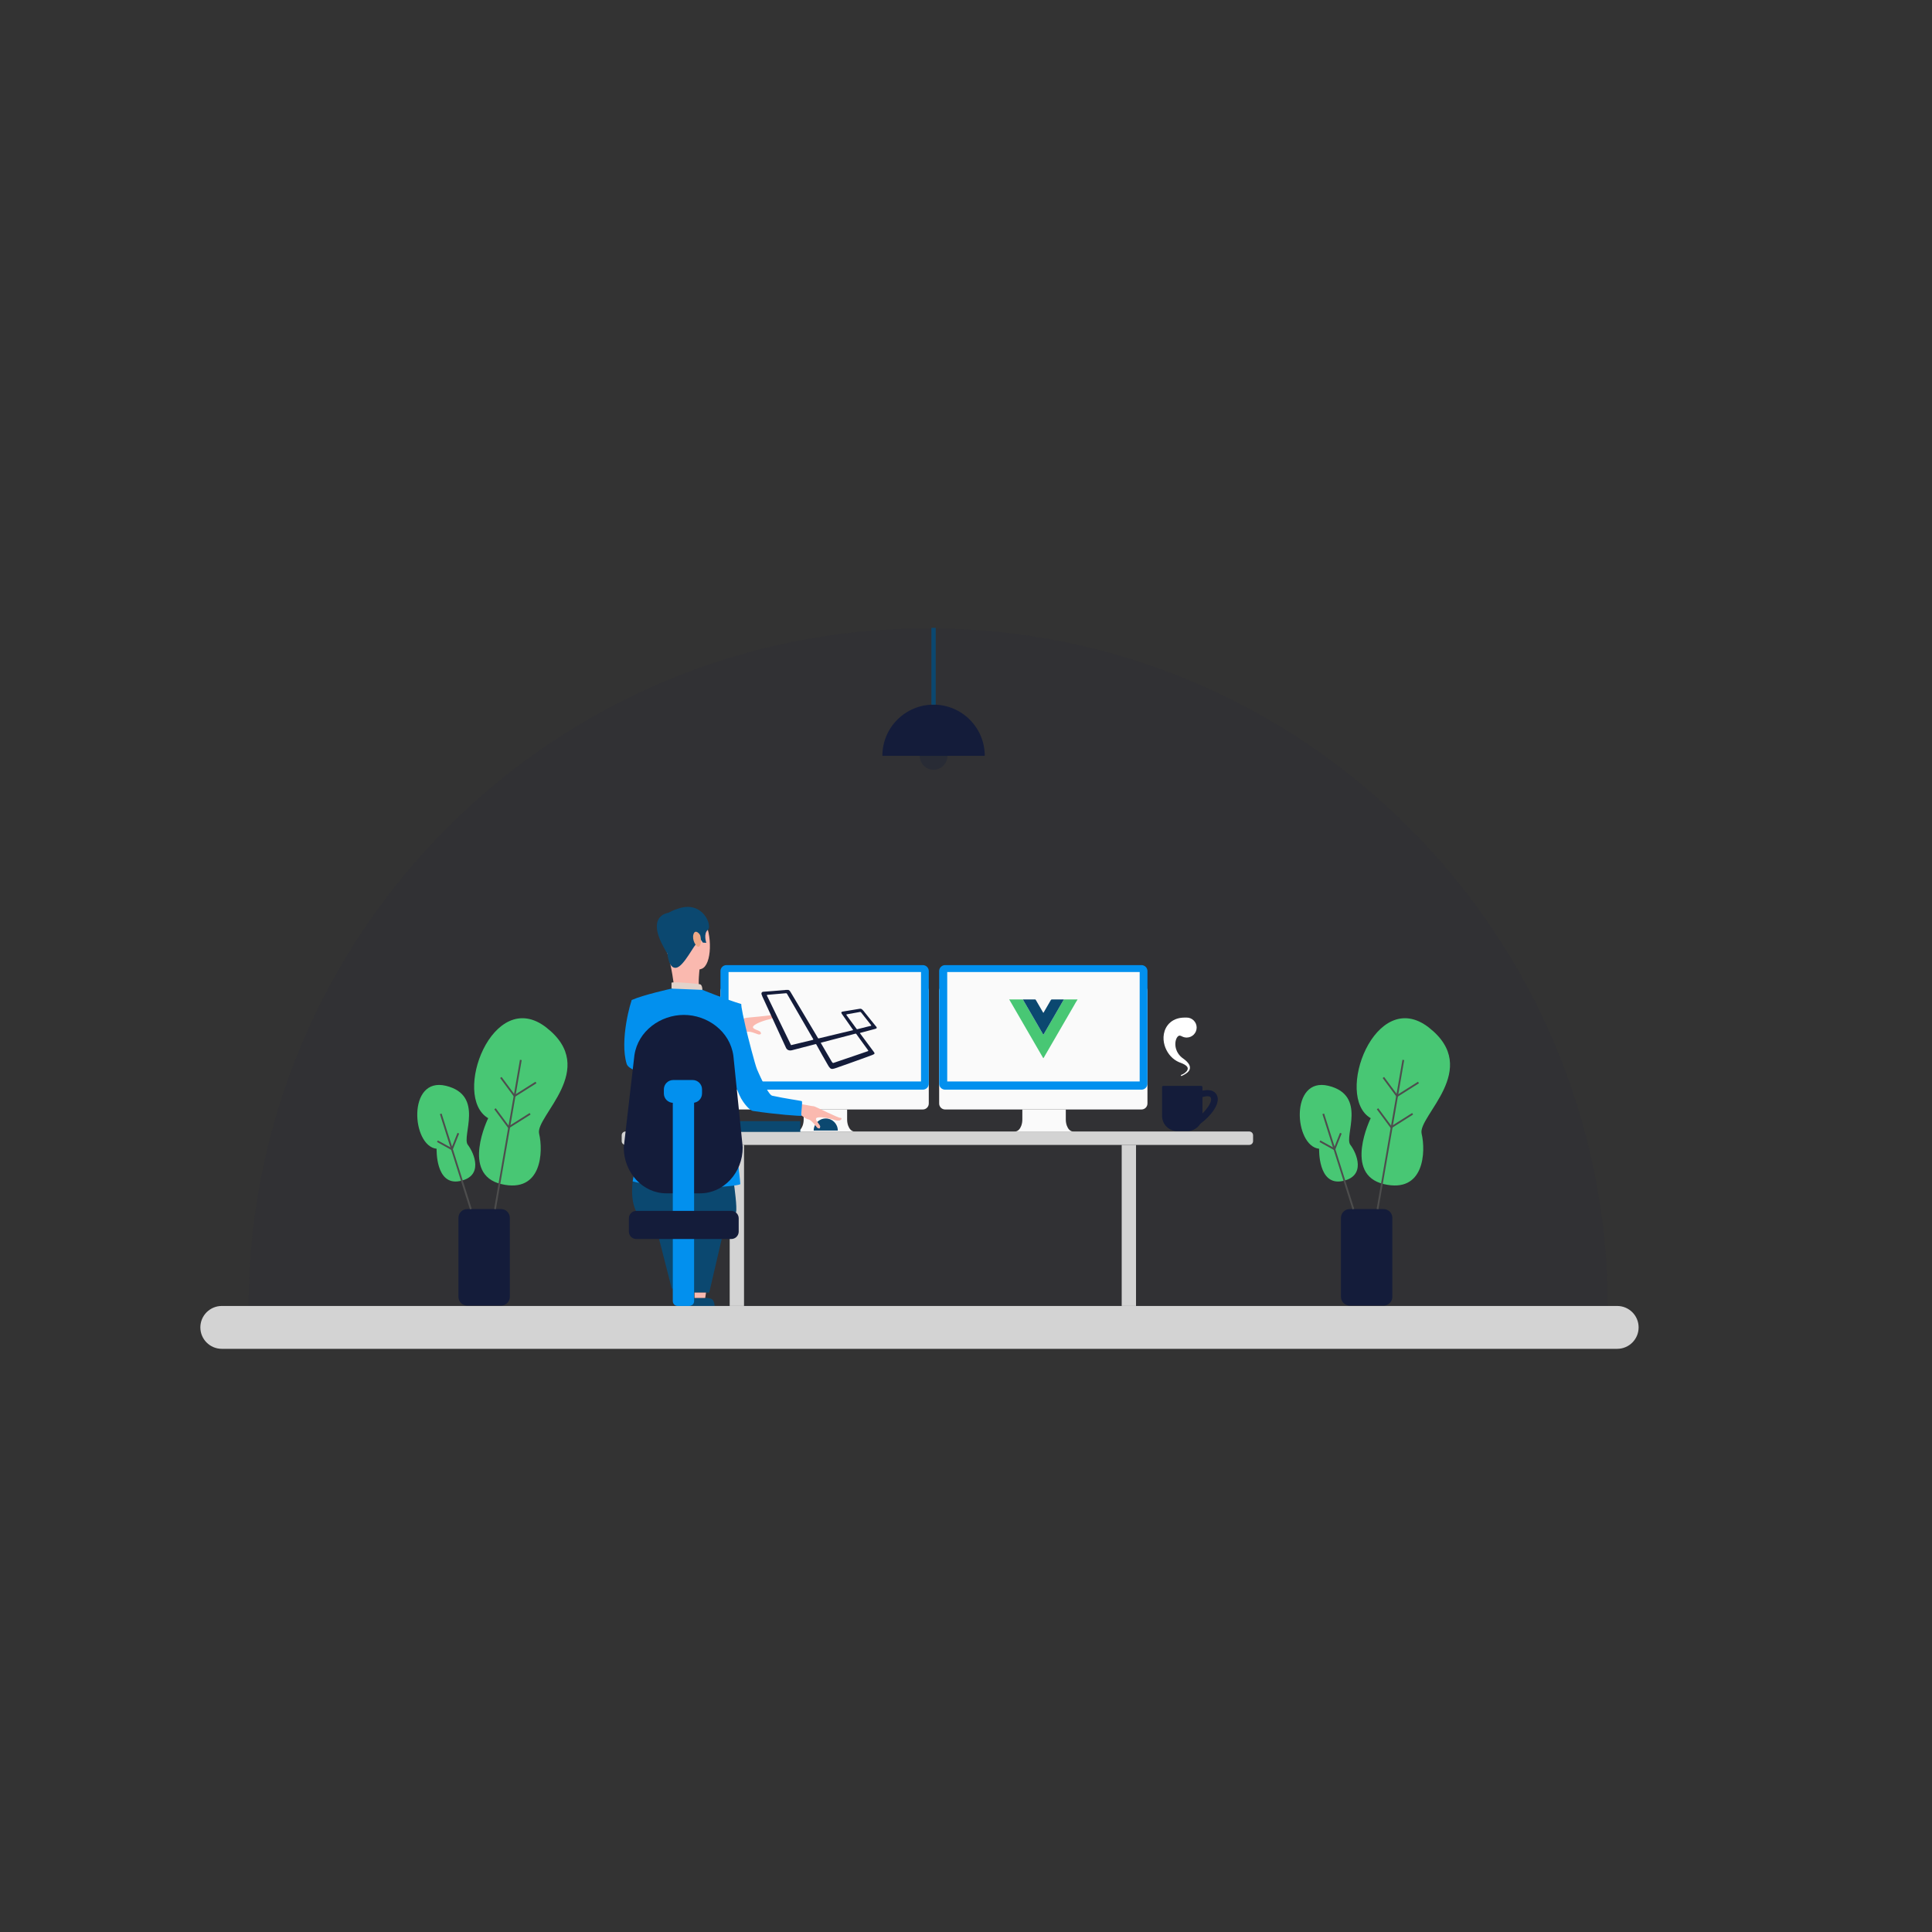 <?xml version="1.0" encoding="utf-8"?>
<!-- Generator: Adobe Illustrator 23.0.0, SVG Export Plug-In . SVG Version: 6.00 Build 0)  -->
<svg version="1.1" id="Layer_1" xmlns="http://www.w3.org/2000/svg" xmlns:xlink="http://www.w3.org/1999/xlink" x="0px" y="0px"
	 viewBox="0 0 1080 1080" enable-background="new 0 0 1080 1080" xml:space="preserve">
<rect x="0" y="0" width="1080" height="1080" fill="#333333" stroke="none"/>
<path opacity="0.07" fill="#141c3a" d="M138.95,731.168c0-209.822,170.094-379.916,379.916-379.916s379.916,170.094,379.916,379.916
	"/>
<g>
	<g>
		<g>
			<path fill="#141c3a" d="M671.504,607.021h-21.221c-0.375,0-0.679,0.304-0.679,0.679v16.102c0,4.685,3.798,8.483,8.483,8.483
				h5.614c4.685,0,8.483-3.798,8.483-8.483V607.7C672.183,607.325,671.879,607.021,671.504,607.021z"/>
			<path fill="#141c3a" d="M668.96,629.509c4.789-2.704,13.004-10.684,11.636-16.299c-0.366-1.501-1.283-2.631-2.654-3.267
				c-3.173-1.475-7.716,0.306-8.223,0.514l1.512,3.153c1.096-0.446,3.775-1.175,5.036-0.586c0.255,0.119,0.536,0.324,0.686,0.943
				c0.798,3.272-5.631,10.167-9.939,12.6L668.96,629.509z"/>
		</g>
		<path fill="#FAFAFA" d="M515.851,620.209H406.1c-1.848,0-3.347-1.498-3.347-3.347V553.92c0-1.848,1.498-3.346,3.346-3.346h109.751
			c1.848,0,3.346,1.498,3.346,3.346v62.942C519.197,618.71,517.699,620.209,515.851,620.209z"/>
		<path fill="#FAFAFA" d="M474.144,629.284c-0.417-1.113-0.594-2.321-0.594-3.528v-5.548h-12.494h-0.581h-11.218v5.548
			c0,1.207-0.177,2.415-0.594,3.528c-0.58,1.548-1.691,3.267-3.764,3.267h15.575h0.581h16.852
			C475.835,632.551,474.724,630.832,474.144,629.284z"/>
		<path fill="#D3D3D3" d="M698.362,640.01H349.647c-1.17,0-2.118-0.948-2.118-2.118v-3.258c0-1.17,0.948-2.118,2.118-2.118h348.715
			c1.17,0,2.118,0.948,2.118,2.118v3.258C700.481,639.062,699.532,640.01,698.362,640.01z"/>
		<rect x="407.903" y="640.01" fill="#D3D3D3" width="8.01" height="90.034"/>
		<rect x="627.037" y="640.01" fill="#D3D3D3" width="8.01" height="90.034"/>
		<path fill="#0290EE" d="M515.851,609.133H406.1c-1.848,0-3.347-1.498-3.347-3.347v-62.942c0-1.848,1.498-3.347,3.347-3.347
			h109.751c1.848,0,3.346,1.498,3.346,3.346v62.942C519.197,607.635,517.699,609.133,515.851,609.133z"/>
		<rect x="407.264" y="543.372" fill="#FAFAFA" width="107.585" height="61.174"/>
		<path fill="#FAFAFA" d="M638.089,620.209H528.339c-1.848,0-3.347-1.498-3.347-3.347V553.92c0-1.848,1.498-3.347,3.347-3.347
			h109.751c1.848,0,3.347,1.498,3.347,3.347v62.942C641.436,618.71,639.938,620.209,638.089,620.209z"/>
		<path fill="#FAFAFA" d="M596.382,629.284c-0.417-1.113-0.594-2.321-0.594-3.528v-5.548h-12.494h-0.581h-11.218v5.548
			c0,1.207-0.177,2.415-0.594,3.528c-0.58,1.548-1.691,3.267-3.764,3.267h15.575h0.581h16.852
			C598.073,632.551,596.963,630.832,596.382,629.284z"/>
		<path fill="#0290EE" d="M638.089,609.133H528.339c-1.848,0-3.347-1.498-3.347-3.347v-62.942c0-1.848,1.498-3.347,3.347-3.347
			h109.751c1.848,0,3.347,1.498,3.347,3.347v62.942C641.436,607.635,639.938,609.133,638.089,609.133z"/>
		<rect x="529.502" y="543.372" fill="#FAFAFA" width="107.585" height="61.174"/>
		<path fill="#FFFFFF" d="M660.316,600.878c0.714-0.256,1.415-0.64,2.023-1.102c0.608-0.458,1.156-1.021,1.437-1.649
			c0.3-0.631,0.219-1.241-0.111-1.739c-0.34-0.504-0.898-0.927-1.507-1.285c-0.615-0.358-1.293-0.655-1.99-0.919
			c-0.323-0.118-0.763-0.275-1.175-0.462c-0.415-0.179-0.817-0.389-1.218-0.611c-1.588-0.906-3.032-2.16-4.185-3.675
			c-1.149-1.515-2.064-3.258-2.611-5.179c-0.543-1.92-0.76-4.022-0.372-6.258c0.203-1.116,0.561-2.265,1.156-3.398
			c0.59-1.128,1.435-2.233,2.526-3.139c1.082-0.914,2.392-1.601,3.721-2.015c1.333-0.419,2.667-0.589,3.926-0.605l1.341-0.017
			c3.086-0.039,5.619,2.431,5.658,5.517c0.039,3.086-2.431,5.619-5.517,5.658c-0.895,0.011-1.766-0.201-2.521-0.565
			c-0.667-0.325-1.021-0.499-1.447-0.52c-0.43-0.035-1.097,0.348-1.582,1.188c-0.49,0.824-0.798,1.975-0.843,3.189
			c-0.049,1.218,0.146,2.515,0.621,3.73c0.465,1.222,1.191,2.373,2.151,3.367c0.243,0.244,0.495,0.486,0.766,0.709
			c0.266,0.228,0.538,0.426,0.913,0.687c0.695,0.501,1.374,1.042,2.001,1.678c0.616,0.638,1.219,1.372,1.538,2.326
			c0.161,0.47,0.227,1,0.145,1.501c-0.081,0.502-0.289,0.951-0.546,1.326c-0.533,0.746-1.214,1.253-1.906,1.697
			c-0.703,0.436-1.413,0.802-2.17,1.147c-0.157,0.071-0.341,0.002-0.413-0.154c-0.071-0.157-0.002-0.341,0.155-0.413
			c0.008-0.003,0.015-0.007,0.023-0.009L660.316,600.878z"/>
		<g>
			<path fill="#FAFAFA" d="M613.67,596.83h-59.085c-3.474,0-6.29-2.816-6.29-6.289v-33.677c0-3.474,2.816-6.289,6.29-6.289h59.085
				c3.474,0,6.289,2.816,6.289,6.289v33.677C619.959,594.014,617.143,596.83,613.67,596.83z"/>
		</g>
	</g>
</g>
<path fill="#0B4870" d="M454.86,631.978c0-3.721,3.016-6.737,6.737-6.737s6.737,3.016,6.737,6.737"/>
<g>
	<g>
		<g>
			<g>
				<path fill="#FAB9AF" d="M402.56,575.419c0,0,4.474-2.139,6.438-3.259c1.964-1.117,7.015-2.654,7.423-3.018
					c0.407-0.366,14.974-1.264,15.858-2.025c0.883-0.761,1.742,1.786-2.033,2.613c-3.775,0.827-9.028,2.849-9.316,4.325
					c-0.287,1.476,3.878,1.825,4.3,3.04c0.422,1.215-0.118,0.944-0.715,1.203c-0.598,0.261-4.955-2.152-6.871-1.466
					c-1.916,0.686-4.845-0.263-6.314,0.239c-1.468,0.502-8.609,2.905-8.609,2.905L402.56,575.419z"/>
			</g>
		</g>
	</g>
	<g>
		<g>
			<g>
				<path fill="#EAD8CF" d="M410.634,578.578l2.304-0.852c0,0-2.874-6.745-4.128-6.582c-1.446,0.19-3.248,0.666-3.248,0.666
					L410.634,578.578z"/>
			</g>
		</g>
	</g>
	<g>
		<g>
			<g>
				<path fill="#48c774" d="M411.161,579.744c-0.295-0.22-4.899-9.053-4.899-9.053l-9.837,1.334l5.316,10.463L411.161,579.744z"/>
			</g>
		</g>
	</g>
	<g>
		<g>
			<g>
				<path fill="#FAB9AF" d="M439.498,616.685c0,0,5.035,0.456,7.34,0.501c2.304,0.044,7.531,1.331,8.078,1.223
					c0.549-0.106,13.782,6.702,14.954,6.492c1.171-0.206,0.596,2.476-3.144,1.232c-3.74-1.245-9.397-2.211-10.419-1.068
					c-1.02,1.144,2.448,3.622,2.183,4.905c-0.263,1.288-0.593,0.767-1.252,0.684c-0.661-0.085-3.221-4.47-5.257-4.869
					c-2.035-0.397-4.109-2.757-5.656-3.081c-1.548-0.325-9.06-1.944-9.06-1.944L439.498,616.685z"/>
			</g>
		</g>
	</g>
	<g>
		<g>
			<g>
				<path fill="#FAB9AF" d="M376.765,509.295c0,0,11.279-4.213,16.48,4.374c5.2,8.585,4.7,25.771-0.987,27.886
					c-5.684,2.113-14.225,1.008-17.135-4.364c-2.91-5.372-5.539-13.137-5.412-18.328
					C369.837,513.671,373.804,510.793,376.765,509.295z"/>
			</g>
		</g>
	</g>
	<g>
		<g>
			<g>
				<path fill="#FAB9AF" d="M391.035,541.947c0,0-0.911,8.095-0.135,9.598c0.776,1.498-14.079,0-14.079,0
					s-1.341-11.671-3.709-18.568C370.743,526.086,391.035,541.947,391.035,541.947z"/>
			</g>
		</g>
	</g>
	<g>
		<g>
			<g>
				<path fill="#0B4870" d="M373.112,532.977c0,0,0.546,8.689,4.882,8.009c4.335-0.678,10.139-13.383,11.949-14.015
					c1.81-0.634,1.827-1.698,1.827-1.698l1.133,1.656l1.922,0.122c0,0-1.753-5.16,0.892-7.265
					c2.646-2.103-2.746-16.701-16.648-11.841c0,0-10.679,2.944-10.291,9.016C369.167,523.036,370.723,529.955,373.112,532.977z"/>
			</g>
		</g>
	</g>
	<g>
		<g>
			<g>
				<path fill="#E2D2CA" d="M392.662,553.351c0,0-0.049-2.864-1.348-3.142c-1.299-0.273-14.341-1.527-15.935-0.9v3.34
					C375.379,552.649,378.452,554.539,392.662,553.351z"/>
			</g>
		</g>
	</g>
	<g>
		<g>
			<g>
				<path fill="#EEA886" d="M391.483,523.066c-0.243-1.02-2.834-3.93-3.825-0.812c-0.992,3.115,1.499,7.309,2.888,6.948
					C391.935,528.845,392.1,525.649,391.483,523.066z"/>
			</g>
		</g>
	</g>
	<path fill="#0B4870" d="M410.416,662.734c0,0,1.774,12.663,1.026,14.908s-7.486,12.726-7.486,12.726l-7.486,32.19h-8.983
		l-0.749-37.43l-3.743,35.933l-7.486-0.749l-8.983-35.184c0,0-15.842-0.853-12.787-25.13
		C356.793,635.721,410.416,662.734,410.416,662.734z"/>
	<g>
		<g>
			<g>
				<g>
					<path fill="#0290EE" d="M353.672,660.381c0,0,6.916,2.037,18.712,3.337c11.795,1.3,41.265-0.468,41.451-1.861
						c0.187-1.395-6.339-51.891-5.967-54.491c0.371-2.6,0.57-11.866,0.57-11.866c0.146,2.539,2.732,12.91,5.855,18.562
						c1.127,2.042,4.428,6.638,6.735,6.987c12.872,1.945,26.228,2.918,27.096,2.694c-0.729-0.317,0.807-7.966,0-8.235
						c-0.706-0.237-9.732-1.497-16.469-2.994c-2.476-0.55-8.422-14.627-8.422-14.627c-1.115-2.508-5.174-18.304-6.435-23.771
						c-2.846-12.329-2.408-12.841-2.408-12.841c-8.628-2.61-21.726-7.924-21.726-7.924l-17.283-0.702c0,0-15.862,3.491-22.108,6.311
						c-0.593,0.268-0.595,14.151-2.221,17.791l5.179,10.926c0,0,2.991,21.643,3.612,31.269
						C360.127,623.365,353.672,660.381,353.672,660.381z"/>
				</g>
			</g>
		</g>
	</g>
	<g>
		<g>
			<g>
				<g>
					<path fill="#0290EE" d="M350.332,594.776c0.451,1.456,2.501,2.686,3.831,3.225c0.853,0.344,1.806,0.456,2.768,0.278
						l0.677-0.124v-0.002l11.844-2.198c0,0,2.591-29.845-16.18-36.995C352.775,559.123,346.187,581.413,350.332,594.776z"/>
				</g>
			</g>
		</g>
	</g>
	<g>
		<g>
			<g>
				<path fill="#0B4870" d="M373.554,510.307c0,0-14.192,1.439-0.253,22.985L373.554,510.307z"/>
			</g>
		</g>
	</g>
	<path fill="#0B4870" d="M394.972,725.553c0,0,2.994,0,3.743,1.497s0.749,2.994,0.749,2.994h-12.726l0.749-4.492h1.497H394.972z"/>
</g>
<g>
	<path fill="#141c3a" d="M490.055,574.784c-0.615,0.394-1.33,0.503-2.014,0.69c-2.384,0.652-4.773,1.286-7.164,1.916
		c-0.23,0.061-0.221,0.112-0.095,0.281c2.572,3.456,5.139,6.916,7.707,10.376c0.08,0.107,0.159,0.216,0.227,0.332
		c0.248,0.424,0.186,0.688-0.229,0.944c-0.289,0.179-0.601,0.315-0.919,0.434c-4.069,1.525-8.162,2.987-12.254,4.449
		c-2.714,0.97-5.434,1.924-8.154,2.878c-0.522,0.183-1.057,0.329-1.603,0.426c-0.605,0.107-1.132-0.045-1.574-0.479
		c-0.465-0.456-0.794-1.011-1.12-1.565c-2.227-3.778-4.317-7.635-6.459-11.461c-0.231-0.412-0.23-0.412-0.685-0.294
		c-4.335,1.127-8.67,2.255-13.006,3.381c-0.516,0.134-1.039,0.181-1.565,0.067c-0.826-0.179-1.421-0.665-1.77-1.424
		c-4.398-9.543-8.789-19.088-13.185-28.632c-0.212-0.461-0.384-0.936-0.529-1.422c0-0.161,0-0.322,0-0.483
		c0.13-0.56,0.535-0.77,1.058-0.81c1.476-0.114,2.954-0.214,4.43-0.329c2.446-0.192,4.891-0.388,7.336-0.591
		c0.215-0.018,0.441,0.013,0.645-0.093c0.519,0,1.037,0,1.556,0c0.672,0.194,0.987,0.754,1.31,1.295
		c1.837,3.075,3.668,6.153,5.501,9.23c3.254,5.464,6.51,10.927,9.757,16.394c0.114,0.192,0.216,0.222,0.419,0.173
		c4.199-1.012,8.399-2.018,12.599-3.024c2.135-0.511,4.27-1.021,6.404-1.532c0.077-0.018,0.152-0.043,0.229-0.065
		c-0.02-0.125-0.1-0.201-0.161-0.287c-2.044-2.921-4.088-5.842-6.134-8.762c-0.531-0.757-0.385-1.163,0.534-1.335
		c1.009-0.189,2.027-0.327,3.04-0.494c1.885-0.31,3.769-0.626,5.654-0.937c0.299-0.049,0.601-0.09,0.901-0.131
		c0.488-0.067,0.891,0.118,1.251,0.429c0.601,0.519,1.043,1.175,1.536,1.786c2.072,2.567,4.106,5.163,6.21,7.704
		c0.095,0.115,0.179,0.244,0.314,0.321C490.055,574.355,490.055,574.57,490.055,574.784z M442.28,584.209
		c0.108-0.022,0.222-0.041,0.335-0.068c0.989-0.238,1.977-0.479,2.966-0.718c2.897-0.699,5.795-1.397,8.692-2.097
		c0.415-0.1,0.472-0.248,0.248-0.601c-0.053-0.083-0.104-0.167-0.153-0.252c-4.816-8.317-9.632-16.634-14.44-24.956
		c-0.147-0.255-0.316-0.324-0.584-0.297c-0.551,0.056-1.104,0.092-1.656,0.14c-1.318,0.114-2.635,0.229-3.952,0.344
		c-1.549,0.135-3.097,0.275-4.646,0.406c-0.399,0.034-0.471,0.123-0.338,0.499c0.03,0.084,0.071,0.164,0.111,0.243
		c0.219,0.439,0.444,0.876,0.659,1.318c4.134,8.503,8.268,17.006,12.4,25.51c0.062,0.127,0.147,0.246,0.158,0.395
		C442.088,584.196,442.181,584.203,442.28,584.209z M465.788,594.206c0.066-0.018,0.162-0.039,0.255-0.07
		c4.762-1.622,9.525-3.245,14.286-4.87c1.604-0.547,3.206-1.102,4.808-1.654c0.284-0.098,0.312-0.169,0.167-0.427
		c-0.065-0.116-0.142-0.227-0.22-0.336c-1.567-2.153-3.136-4.304-4.701-6.459c-0.546-0.752-1.078-1.514-1.616-2.271
		c-0.152-0.213-0.308-0.377-0.619-0.292c-1.567,0.424-3.137,0.837-4.708,1.248c-4.798,1.255-9.597,2.508-14.397,3.757
		c-0.198,0.051-0.254,0.094-0.131,0.303c1.907,3.25,3.803,6.507,5.706,9.76c0.211,0.362,0.409,0.734,0.688,1.052
		C465.426,594.086,465.564,594.194,465.788,594.206z M480.829,565.664c-0.152,0.031-0.326,0.07-0.502,0.101
		c-2.213,0.399-4.426,0.797-6.639,1.197c-0.703,0.127-0.726,0.186-0.306,0.757c1.83,2.491,3.662,4.98,5.489,7.474
		c0.103,0.141,0.188,0.187,0.372,0.14c1.91-0.487,3.823-0.964,5.736-1.439c0.571-0.142,1.148-0.263,1.719-0.405
		c0.406-0.101,0.437-0.215,0.184-0.534c-0.895-1.126-1.788-2.254-2.679-3.383c-0.936-1.185-1.869-2.372-2.803-3.558
		C481.259,565.836,481.1,565.682,480.829,565.664z"/>
</g>
<path fill="#D3D3D3" d="M904.022,754H123.978c-6.615,0-11.978-5.363-11.978-11.978l0,0c0-6.615,5.363-11.978,11.978-11.978h780.045
	c6.615,0,11.978,5.363,11.978,11.978l0,0C916,748.637,910.637,754,904.022,754z"/>
<rect x="385.24" y="626.737" fill="#0B4870" width="62.134" height="5.989"/>
<g>
	<path fill="#141c3a" d="M391.358,667.08h-18.851c-13.159,0-23.826-11.507-23.826-25.702l5.959-51.495
		c2.048-13.726,14.752-22.54,27.64-22.54h0c13.03,0,25.81,9.032,27.697,22.939l5.207,51.095
		C415.184,655.573,404.517,667.08,391.358,667.08z"/>
	<path fill="#0290EE" d="M385.315,730.045h-6.526c-1.488,0-2.694-1.206-2.694-2.694V612.809c0-1.488,1.206-2.695,2.694-2.695h6.526
		c1.488,0,2.694,1.206,2.694,2.695V727.35C388.009,728.838,386.803,730.045,385.315,730.045z"/>
	<path fill="#0290EE" d="M387.222,616.488h-10.895c-2.883,0-5.221-2.337-5.221-5.221v-2.305c0-2.883,2.337-5.221,5.221-5.221h10.895
		c2.883,0,5.221,2.337,5.221,5.221v2.305C392.443,614.151,390.105,616.488,387.222,616.488z"/>
</g>
<path fill="#141c3a" d="M408.8,692.615h-53.109c-2.286,0-4.138-1.853-4.138-4.138v-7.444c0-2.286,1.853-4.138,4.138-4.138H408.8
	c2.285,0,4.138,1.853,4.138,4.138v7.444C412.939,690.762,411.086,692.615,408.8,692.615z"/>
<g>
	<circle opacity="0.29" fill="#141c3a" cx="521.868" cy="422.521" r="7.754"/>
	<g>
		<path fill="#141c3a" d="M521.868,393.905c-15.804,0-28.616,12.812-28.616,28.616h57.232
			C550.484,406.717,537.673,393.905,521.868,393.905z"/>
	</g>
	<rect x="520.657" y="350.985" fill="#0B4870" width="2.422" height="42.92"/>
</g>
<g>
	<path fill="#48c774" d="M602.335,558.784c-0.732,1.057-1.323,2.199-1.967,3.309c-5.624,9.689-11.238,19.384-16.855,29.078
		c-0.268,0.463-0.267,0.463-0.535,0c-6.183-10.67-12.365-21.339-18.551-32.007c-0.077-0.133-0.123-0.295-0.271-0.38
		c0-0.032,0-0.064,0-0.095c2.548,0.005,5.097,0.011,7.645,0.017c0.316,0.551,0.629,1.103,0.947,1.652
		c1.783,3.077,3.567,6.153,5.35,9.229c1.648,2.843,3.296,5.686,4.938,8.532c0.156,0.271,0.262,0.271,0.416,0
		c0.582-1.02,1.175-2.034,1.764-3.051c1.927-3.324,3.854-6.647,5.779-9.971c1.233-2.129,2.461-4.261,3.692-6.392
		c2.549-0.005,5.097-0.011,7.645-0.017C602.335,558.721,602.335,558.752,602.335,558.784z"/>
	<path fill="#0B4870" d="M571.802,558.705c2.257-0.005,4.513-0.005,6.77-0.024c0.29-0.003,0.375,0.164,0.488,0.359
		c1.295,2.236,2.592,4.471,3.89,6.706c0.085,0.146,0.176,0.287,0.269,0.437c0.19-0.118,0.237-0.293,0.322-0.438
		c1.291-2.22,2.585-4.439,3.862-6.667c0.16-0.279,0.321-0.402,0.66-0.398c2.209,0.023,4.418,0.02,6.627,0.026
		c-1.231,2.131-2.459,4.262-3.692,6.392c-1.925,3.325-3.853,6.648-5.779,9.971c-0.589,1.016-1.182,2.031-1.764,3.051
		c-0.155,0.271-0.26,0.271-0.416,0c-1.643-2.846-3.291-5.689-4.938-8.532c-1.783-3.077-3.568-6.152-5.35-9.229
		C572.431,559.808,572.117,559.256,571.802,558.705z"/>
</g>
<polygon fill="#FAB9AF" points="394.654,722.559 394.223,725.553 388.235,725.553 388.235,722.559 "/>
<path fill="#141c3a" d="M778.328,724.928c0,2.709-2.196,4.904-4.904,4.904h-18.917c-2.709,0-4.904-2.196-4.904-4.904v-44.14
	c0-2.709,2.196-4.904,4.904-4.904h18.917c2.709,0,4.904,2.196,4.904,4.904V724.928z"/>
<path fill="#48c774" d="M766.234,625.074c0,0-15.486,31.479,7.331,36.84c22.817,5.361,23.475-18.384,21.137-28.17
	s33.869-36.094,4.007-59.369C768.847,551.101,745.574,613.067,766.234,625.074z"/>
<path fill="#48c774" d="M737.398,642.163c0,0-0.729,20.715,12.867,18.083c13.596-2.632,8.204-15.59,4.576-20.299
	c-3.628-4.709,9.521-27.651-12.208-32.969C720.905,601.659,723.356,640.69,737.398,642.163z"/>
<line fill="none" stroke="#4D4D4D" stroke-miterlimit="10" x1="739.717" y1="622.635" x2="756.532" y2="675.883"/>
<polyline fill="none" stroke="#4D4D4D" stroke-miterlimit="10" points="749.526,633.478 745.964,642.419 737.848,637.948 "/>
<line fill="none" stroke="#4D4D4D" stroke-miterlimit="10" x1="784.472" y1="592.508" x2="770.047" y2="675.883"/>
<polyline fill="none" stroke="#4D4D4D" stroke-miterlimit="10" points="792.934,605.119 780.984,612.667 773.317,602.317 "/>
<polyline fill="none" stroke="#4D4D4D" stroke-miterlimit="10" points="789.665,622.604 777.714,630.151 770.047,619.801 "/>
<path fill="#141c3a" d="M284.999,724.928c0,2.709-2.196,4.904-4.904,4.904h-18.917c-2.709,0-4.904-2.196-4.904-4.904v-44.14
	c0-2.709,2.196-4.904,4.904-4.904h18.917c2.709,0,4.904,2.196,4.904,4.904V724.928z"/>
<path fill="#48c774" d="M272.904,625.074c0,0-15.486,31.479,7.331,36.84c22.817,5.361,23.475-18.384,21.137-28.17
	c-2.338-9.786,33.869-36.094,4.007-59.369C275.517,551.101,252.244,613.067,272.904,625.074z"/>
<path fill="#48c774" d="M244.068,642.163c0,0-0.729,20.715,12.867,18.083c13.596-2.632,8.204-15.59,4.576-20.299
	c-3.629-4.709,9.52-27.651-12.208-32.969S230.027,640.69,244.068,642.163z"/>
<line fill="none" stroke="#4D4D4D" stroke-miterlimit="10" x1="246.387" y1="622.635" x2="263.202" y2="675.883"/>
<polyline fill="none" stroke="#4D4D4D" stroke-miterlimit="10" points="256.196,633.478 252.635,642.419 244.519,637.948 "/>
<line fill="none" stroke="#4D4D4D" stroke-miterlimit="10" x1="291.142" y1="592.508" x2="276.717" y2="675.883"/>
<polyline fill="none" stroke="#4D4D4D" stroke-miterlimit="10" points="299.605,605.119 287.654,612.667 279.987,602.317 "/>
<polyline fill="none" stroke="#4D4D4D" stroke-miterlimit="10" points="296.335,622.604 284.385,630.151 276.717,619.801 "/>
</svg>
